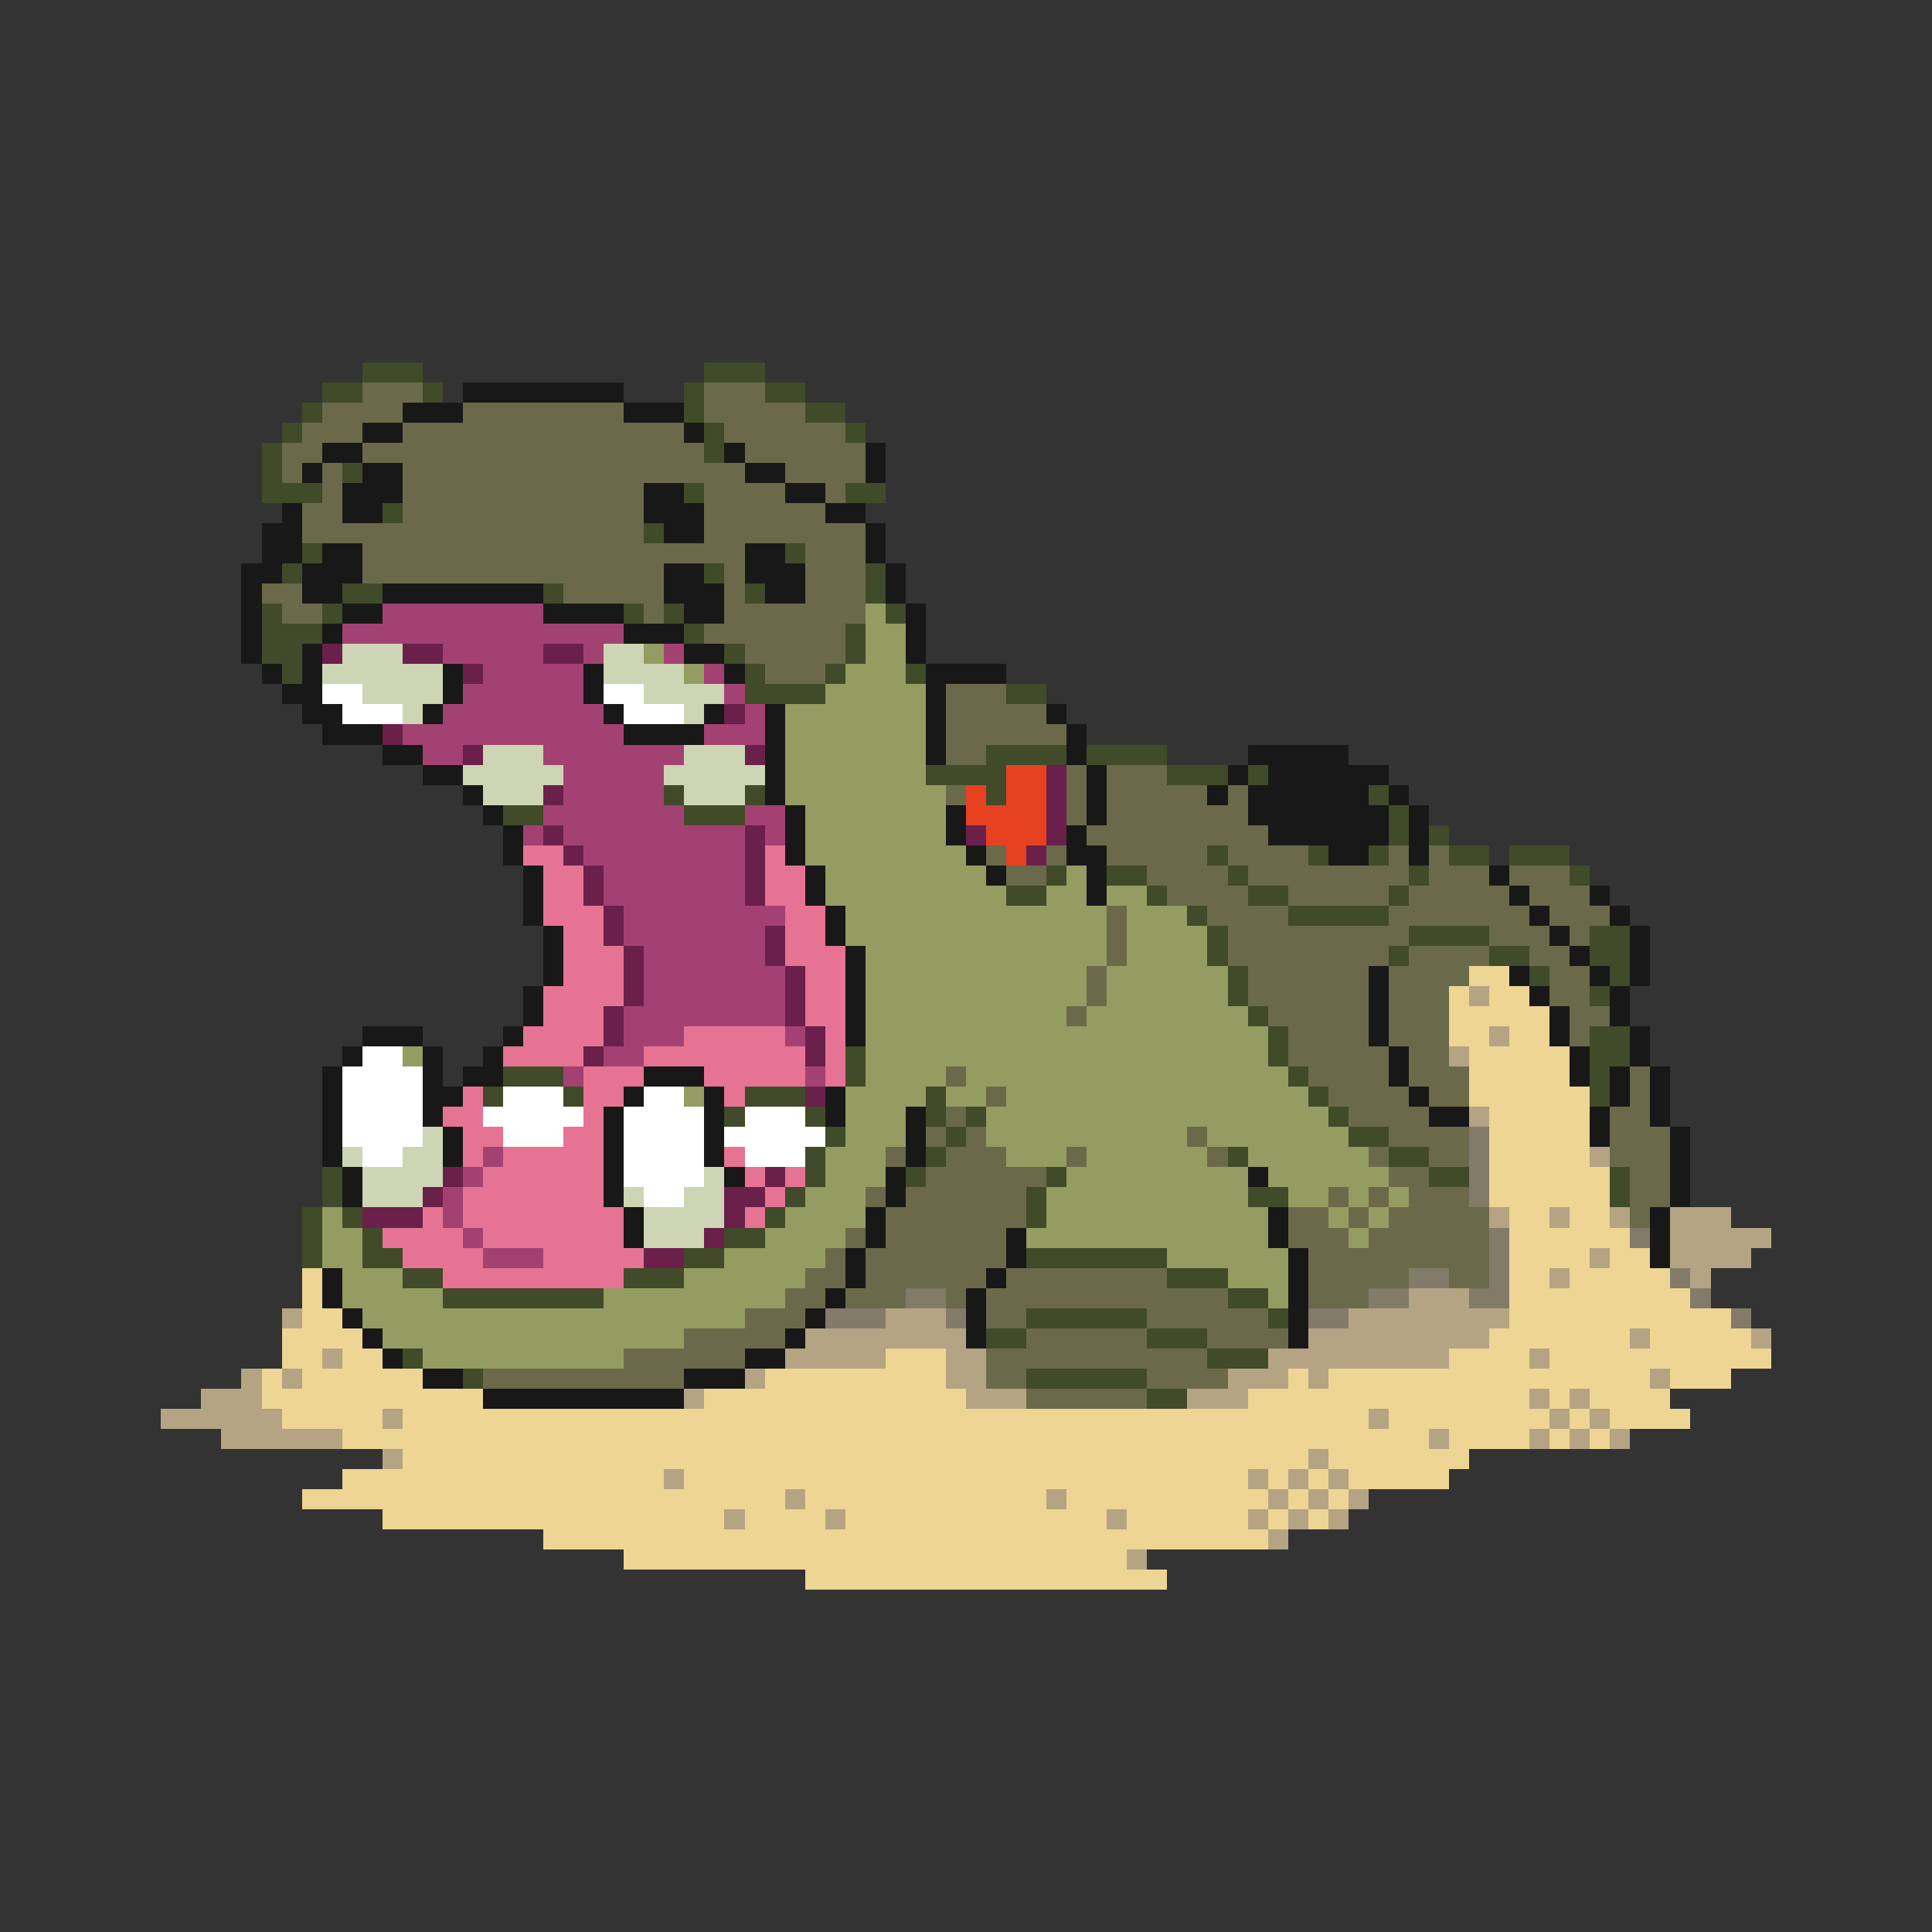 <svg xmlns="http://www.w3.org/2000/svg" viewBox="0 -0.5 96 96" shape-rendering="crispEdges">
<rect x="0" y="-0.5" width="96" height="96" fill="#333333" stroke="none"/>
<path stroke="#414a29" d="M18 18h3M35 18h3M16 19h2M21 19h1M34 19h1M38 19h2M15 20h1M34 20h1M40 20h2M14 21h1M35 21h1M42 21h1M13 22h1M35 22h1M13 23h1M17 23h1M13 24h3M34 24h1M42 24h2M19 25h1M32 26h1M15 27h1M39 27h1M14 28h1M35 28h1M43 28h1M17 29h2M27 29h1M37 29h1M43 29h1M13 30h1M16 30h1M31 30h1M33 30h1M44 30h1M13 31h3M34 31h1M42 31h1M13 32h2M36 32h1M42 32h1M14 33h1M37 33h1M41 33h1M45 33h1M37 34h4M50 34h2M49 37h4M54 37h4M46 38h4M58 38h3M62 38h1M33 39h1M37 39h1M49 39h1M68 39h1M25 40h2M34 40h3M69 40h1M69 41h1M71 41h1M60 42h1M65 42h1M68 42h1M72 42h2M75 42h3M52 43h1M55 43h2M61 43h1M70 43h1M78 43h1M50 44h2M57 44h1M62 44h2M69 44h1M59 45h1M64 45h5M60 46h1M70 46h4M79 46h2M60 47h1M69 47h1M74 47h2M79 47h2M61 48h1M76 48h1M80 48h1M61 49h1M79 49h1M62 50h1M63 51h1M79 51h2M42 52h1M63 52h1M79 52h2M25 53h3M42 53h1M64 53h1M79 53h1M24 54h1M28 54h1M37 54h3M46 54h1M65 54h1M79 54h1M36 55h1M40 55h1M46 55h1M48 55h1M66 55h1M41 56h1M47 56h1M67 56h2M40 57h1M46 57h1M61 57h1M69 57h2M16 58h1M40 58h1M45 58h1M52 58h1M71 58h2M80 58h1M16 59h1M39 59h1M51 59h1M62 59h2M80 59h1M15 60h1M17 60h1M38 60h1M51 60h1M15 61h1M18 61h1M36 61h2M15 62h1M18 62h2M34 62h2M51 62h7M20 63h2M31 63h3M58 63h3M22 64h8M61 64h2M51 65h6M63 65h1M49 66h2M57 66h3M20 67h1M60 67h3M23 68h1M51 68h6M57 69h2" />
<path stroke="#6a6a4a" d="M18 19h3M35 19h3M16 20h4M23 20h8M35 20h5M15 21h3M20 21h14M36 21h6M14 22h2M18 22h17M37 22h6M14 23h1M16 23h1M20 23h17M39 23h4M16 24h1M20 24h12M35 24h4M41 24h1M15 25h2M20 25h12M35 25h6M15 26h17M35 26h8M18 27h19M40 27h3M18 28h15M36 28h1M40 28h3M13 29h2M28 29h5M36 29h1M40 29h3M14 30h2M32 30h1M36 30h7M35 31h7M37 32h5M38 33h3M47 34h3M47 35h5M47 36h6M47 37h2M53 38h1M55 38h3M47 39h1M53 39h1M55 39h5M61 39h1M53 40h1M55 40h7M54 41h9M49 42h1M52 42h1M55 42h5M61 42h4M69 42h1M71 42h1M50 43h2M57 43h4M62 43h8M71 43h3M75 43h3M58 44h4M64 44h5M70 44h5M76 44h3M55 45h1M60 45h4M69 45h7M77 45h3M55 46h1M61 46h9M74 46h3M78 46h1M55 47h1M61 47h8M70 47h4M76 47h2M54 48h1M62 48h6M69 48h4M77 48h2M54 49h1M62 49h6M69 49h3M77 49h2M53 50h1M63 50h5M69 50h3M78 50h2M64 51h4M69 51h3M78 51h1M64 52h5M70 52h2M47 53h1M65 53h4M70 53h3M81 53h1M49 54h1M66 54h4M71 54h2M81 54h1M47 55h1M67 55h4M80 55h2M46 56h1M48 56h1M59 56h1M69 56h4M80 56h3M44 57h1M47 57h3M53 57h1M60 57h1M68 57h1M71 57h2M80 57h3M46 58h6M69 58h2M81 58h2M43 59h1M45 59h6M66 59h1M68 59h1M70 59h3M81 59h2M44 60h7M64 60h2M67 60h1M69 60h5M81 60h1M42 61h1M44 61h6M64 61h3M68 61h6M41 62h1M43 62h7M65 62h9M40 63h2M43 63h6M50 63h8M65 63h5M72 63h2M39 64h2M42 64h3M47 64h1M49 64h12M65 64h3M37 65h3M49 65h2M57 65h6M34 66h5M51 66h6M60 66h4M31 67h6M49 67h11M24 68h10M49 68h2M57 68h4M51 69h6" />
<path stroke="#181818" d="M23 19h8M20 20h3M31 20h3M18 21h2M34 21h1M16 22h2M36 22h1M43 22h1M15 23h1M18 23h2M37 23h2M43 23h1M17 24h3M32 24h2M39 24h2M14 25h1M17 25h2M32 25h3M41 25h2M13 26h2M33 26h2M43 26h1M13 27h2M16 27h2M37 27h2M43 27h1M12 28h2M15 28h3M33 28h2M37 28h3M44 28h1M12 29h1M15 29h2M19 29h8M33 29h3M38 29h2M44 29h1M12 30h1M17 30h2M27 30h4M34 30h2M45 30h1M12 31h1M16 31h1M31 31h3M45 31h1M12 32h1M15 32h1M34 32h2M45 32h1M13 33h1M15 33h1M22 33h1M29 33h1M36 33h1M46 33h4M14 34h2M22 34h1M29 34h1M46 34h1M15 35h2M21 35h1M30 35h1M35 35h1M38 35h1M46 35h1M52 35h1M16 36h3M31 36h4M38 36h1M46 36h1M53 36h1M19 37h2M38 37h1M46 37h1M53 37h1M62 37h5M21 38h2M38 38h1M54 38h1M61 38h1M63 38h6M23 39h1M38 39h1M54 39h1M60 39h1M62 39h6M69 39h1M24 40h1M39 40h1M47 40h1M54 40h1M62 40h7M70 40h1M25 41h1M39 41h1M47 41h1M53 41h1M63 41h6M70 41h1M25 42h1M39 42h1M48 42h1M53 42h2M66 42h2M70 42h1M26 43h1M40 43h1M49 43h1M54 43h1M74 43h1M26 44h1M40 44h1M54 44h1M75 44h1M79 44h1M26 45h1M41 45h1M76 45h1M80 45h1M27 46h1M41 46h1M77 46h1M81 46h1M27 47h1M42 47h1M78 47h1M81 47h1M27 48h1M42 48h1M68 48h1M75 48h1M79 48h1M81 48h1M26 49h1M42 49h1M68 49h1M76 49h1M80 49h1M26 50h1M42 50h1M68 50h1M77 50h1M80 50h1M18 51h3M25 51h1M42 51h1M68 51h1M77 51h1M81 51h1M17 52h1M21 52h1M24 52h1M69 52h1M78 52h1M81 52h1M16 53h1M21 53h1M23 53h2M32 53h3M69 53h1M78 53h1M80 53h1M82 53h1M16 54h1M21 54h2M31 54h1M35 54h1M41 54h1M70 54h1M80 54h1M82 54h1M16 55h1M21 55h1M30 55h1M35 55h1M41 55h1M45 55h1M71 55h2M79 55h1M82 55h1M16 56h1M22 56h1M30 56h1M35 56h1M45 56h1M79 56h1M83 56h1M16 57h1M22 57h1M30 57h1M35 57h1M45 57h1M83 57h1M17 58h1M30 58h1M36 58h1M44 58h1M62 58h1M83 58h1M17 59h1M30 59h1M44 59h1M83 59h1M31 60h1M43 60h1M63 60h1M82 60h1M31 61h1M43 61h1M50 61h1M63 61h1M82 61h1M42 62h1M50 62h1M64 62h1M82 62h1M16 63h1M42 63h1M49 63h1M64 63h1M16 64h1M41 64h1M48 64h1M64 64h1M17 65h1M40 65h1M48 65h1M64 65h1M18 66h1M39 66h1M48 66h1M64 66h1M19 67h1M37 67h2M21 68h2M34 68h3M24 69h10" />
<path stroke="#a44173" d="M19 30h8M17 31h14M22 32h5M29 32h1M33 32h1M24 33h5M35 33h1M23 34h6M36 34h1M22 35h8M37 35h1M20 36h11M35 36h3M21 37h2M27 37h7M28 38h5M28 39h5M27 40h7M37 40h2M26 41h1M28 41h9M38 41h1M29 42h8M30 43h7M30 44h7M31 45h8M31 46h7M32 47h6M32 48h7M32 49h7M31 50h8M31 51h3M39 51h1M30 52h2M28 53h1M40 53h1M24 57h1M23 58h1M22 59h1M22 60h1M23 61h1M24 62h3" />
<path stroke="#949c62" d="M43 30h1M43 31h2M32 32h1M43 32h2M34 33h1M42 33h3M41 34h5M39 35h7M39 36h7M39 37h7M39 38h7M39 39h8M40 40h7M40 41h7M40 42h8M41 43h8M53 43h1M41 44h9M52 44h2M55 44h2M42 45h13M56 45h3M42 46h13M56 46h4M43 47h12M56 47h4M43 48h11M55 48h6M43 49h11M55 49h6M43 50h10M54 50h8M43 51h20M20 52h1M43 52h20M43 53h4M48 53h16M34 54h1M42 54h4M47 54h2M50 54h15M42 55h3M49 55h17M42 56h3M49 56h10M60 56h7M41 57h3M50 57h3M54 57h6M62 57h6M41 58h3M53 58h9M63 58h6M40 59h3M52 59h10M64 59h2M67 59h1M69 59h1M16 60h1M39 60h4M52 60h11M66 60h1M68 60h1M16 61h2M38 61h4M51 61h12M67 61h1M16 62h2M36 62h5M58 62h6M17 63h3M34 63h6M61 63h3M17 64h5M30 64h9M63 64h1M18 65h19M19 66h15M21 67h10" />
<path stroke="#6a204a" d="M16 32h1M20 32h2M27 32h2M23 33h1M36 35h1M19 36h1M23 37h1M37 37h1M52 38h1M27 39h1M52 39h1M52 40h1M27 41h1M37 41h1M48 41h1M52 41h1M28 42h1M37 42h1M51 42h1M29 43h1M37 43h1M29 44h1M37 44h1M30 45h1M30 46h1M38 46h1M31 47h1M38 47h1M31 48h1M39 48h1M31 49h1M39 49h1M30 50h1M39 50h1M30 51h1M40 51h1M29 52h1M40 52h1M40 54h1M22 58h1M38 58h1M21 59h1M36 59h2M18 60h3M36 60h1M35 61h1M32 62h2" />
<path stroke="#cdd5b4" d="M17 32h3M30 32h2M16 33h6M30 33h4M18 34h4M32 34h4M20 35h1M34 35h1M24 37h3M34 37h3M23 38h5M33 38h5M24 39h3M34 39h3M21 56h1M17 57h1M20 57h2M18 58h4M35 58h1M18 59h3M31 59h1M34 59h2M32 60h4M32 61h3" />
<path stroke="#ffffff" d="M16 34h2M30 34h2M17 35h3M31 35h3M18 52h2M17 53h4M17 54h4M25 54h3M32 54h2M17 55h4M24 55h5M31 55h4M37 55h3M17 56h4M25 56h3M31 56h4M36 56h5M18 57h2M31 57h4M37 57h3M31 58h4M32 59h2" />
<path stroke="#e64120" d="M50 38h2M48 39h1M50 39h2M48 40h4M49 41h3M50 42h1" />
<path stroke="#e67394" d="M26 42h2M38 42h1M27 43h2M38 43h2M27 44h2M38 44h2M27 45h3M39 45h2M28 46h2M39 46h2M28 47h3M39 47h3M28 48h3M40 48h2M27 49h4M40 49h2M27 50h3M40 50h2M26 51h4M34 51h5M41 51h1M25 52h4M32 52h8M41 52h1M29 53h3M35 53h5M41 53h1M23 54h1M29 54h2M36 54h1M22 55h2M29 55h1M23 56h2M28 56h2M23 57h1M25 57h5M36 57h1M24 58h6M37 58h1M39 58h1M23 59h7M38 59h1M21 60h1M23 60h8M37 60h1M19 61h4M24 61h7M20 62h4M27 62h5M22 63h9" />
<path stroke="#eed594" d="M73 48h2M72 49h1M74 49h2M72 50h5M72 51h2M75 51h2M73 52h5M73 53h5M73 54h6M74 55h5M74 56h5M74 57h5M74 58h6M74 59h6M75 60h2M78 60h2M75 61h6M75 62h4M80 62h2M15 63h1M75 63h2M78 63h5M15 64h1M75 64h9M15 65h2M75 65h11M14 66h4M74 66h7M82 66h5M14 67h2M17 67h2M44 67h3M72 67h4M77 67h11M13 68h1M15 68h6M38 68h9M64 68h1M66 68h16M83 68h3M13 69h11M35 69h13M62 69h14M77 69h1M79 69h4M14 70h5M20 70h48M69 70h8M78 70h1M80 70h4M17 71h54M72 71h4M77 71h1M79 71h1M20 72h45M66 72h7M17 73h16M34 73h28M63 73h1M65 73h1M67 73h5M15 74h24M40 74h12M53 74h10M64 74h1M66 74h1M19 75h17M37 75h4M42 75h13M56 75h6M63 75h1M65 75h1M27 76h36M31 77h25M40 78h18" />
<path stroke="#b4a483" d="M73 49h1M74 51h1M72 52h1M73 55h1M79 57h1M74 60h1M77 60h1M80 60h1M83 60h3M83 61h5M79 62h1M83 62h4M77 63h1M84 63h1M70 64h3M14 65h1M44 65h3M67 65h8M40 66h8M65 66h9M81 66h1M87 66h1M16 67h1M39 67h5M47 67h2M63 67h9M76 67h1M12 68h1M14 68h1M37 68h1M47 68h2M61 68h3M65 68h1M82 68h1M10 69h3M34 69h1M48 69h3M59 69h3M76 69h1M78 69h1M8 70h6M19 70h1M68 70h1M77 70h1M79 70h1M11 71h6M71 71h1M76 71h1M78 71h1M80 71h1M19 72h1M65 72h1M33 73h1M62 73h1M64 73h1M66 73h1M39 74h1M52 74h1M63 74h1M65 74h1M67 74h1M36 75h1M41 75h1M55 75h1M62 75h1M64 75h1M66 75h1M63 76h1M56 77h1" />
<path stroke="#837b6a" d="M73 56h1M73 57h1M73 58h1M73 59h1M74 61h1M81 61h1M74 62h1M70 63h2M74 63h1M83 63h1M45 64h2M68 64h2M73 64h2M84 64h1M41 65h3M47 65h1M65 65h2M86 65h1" />
</svg>